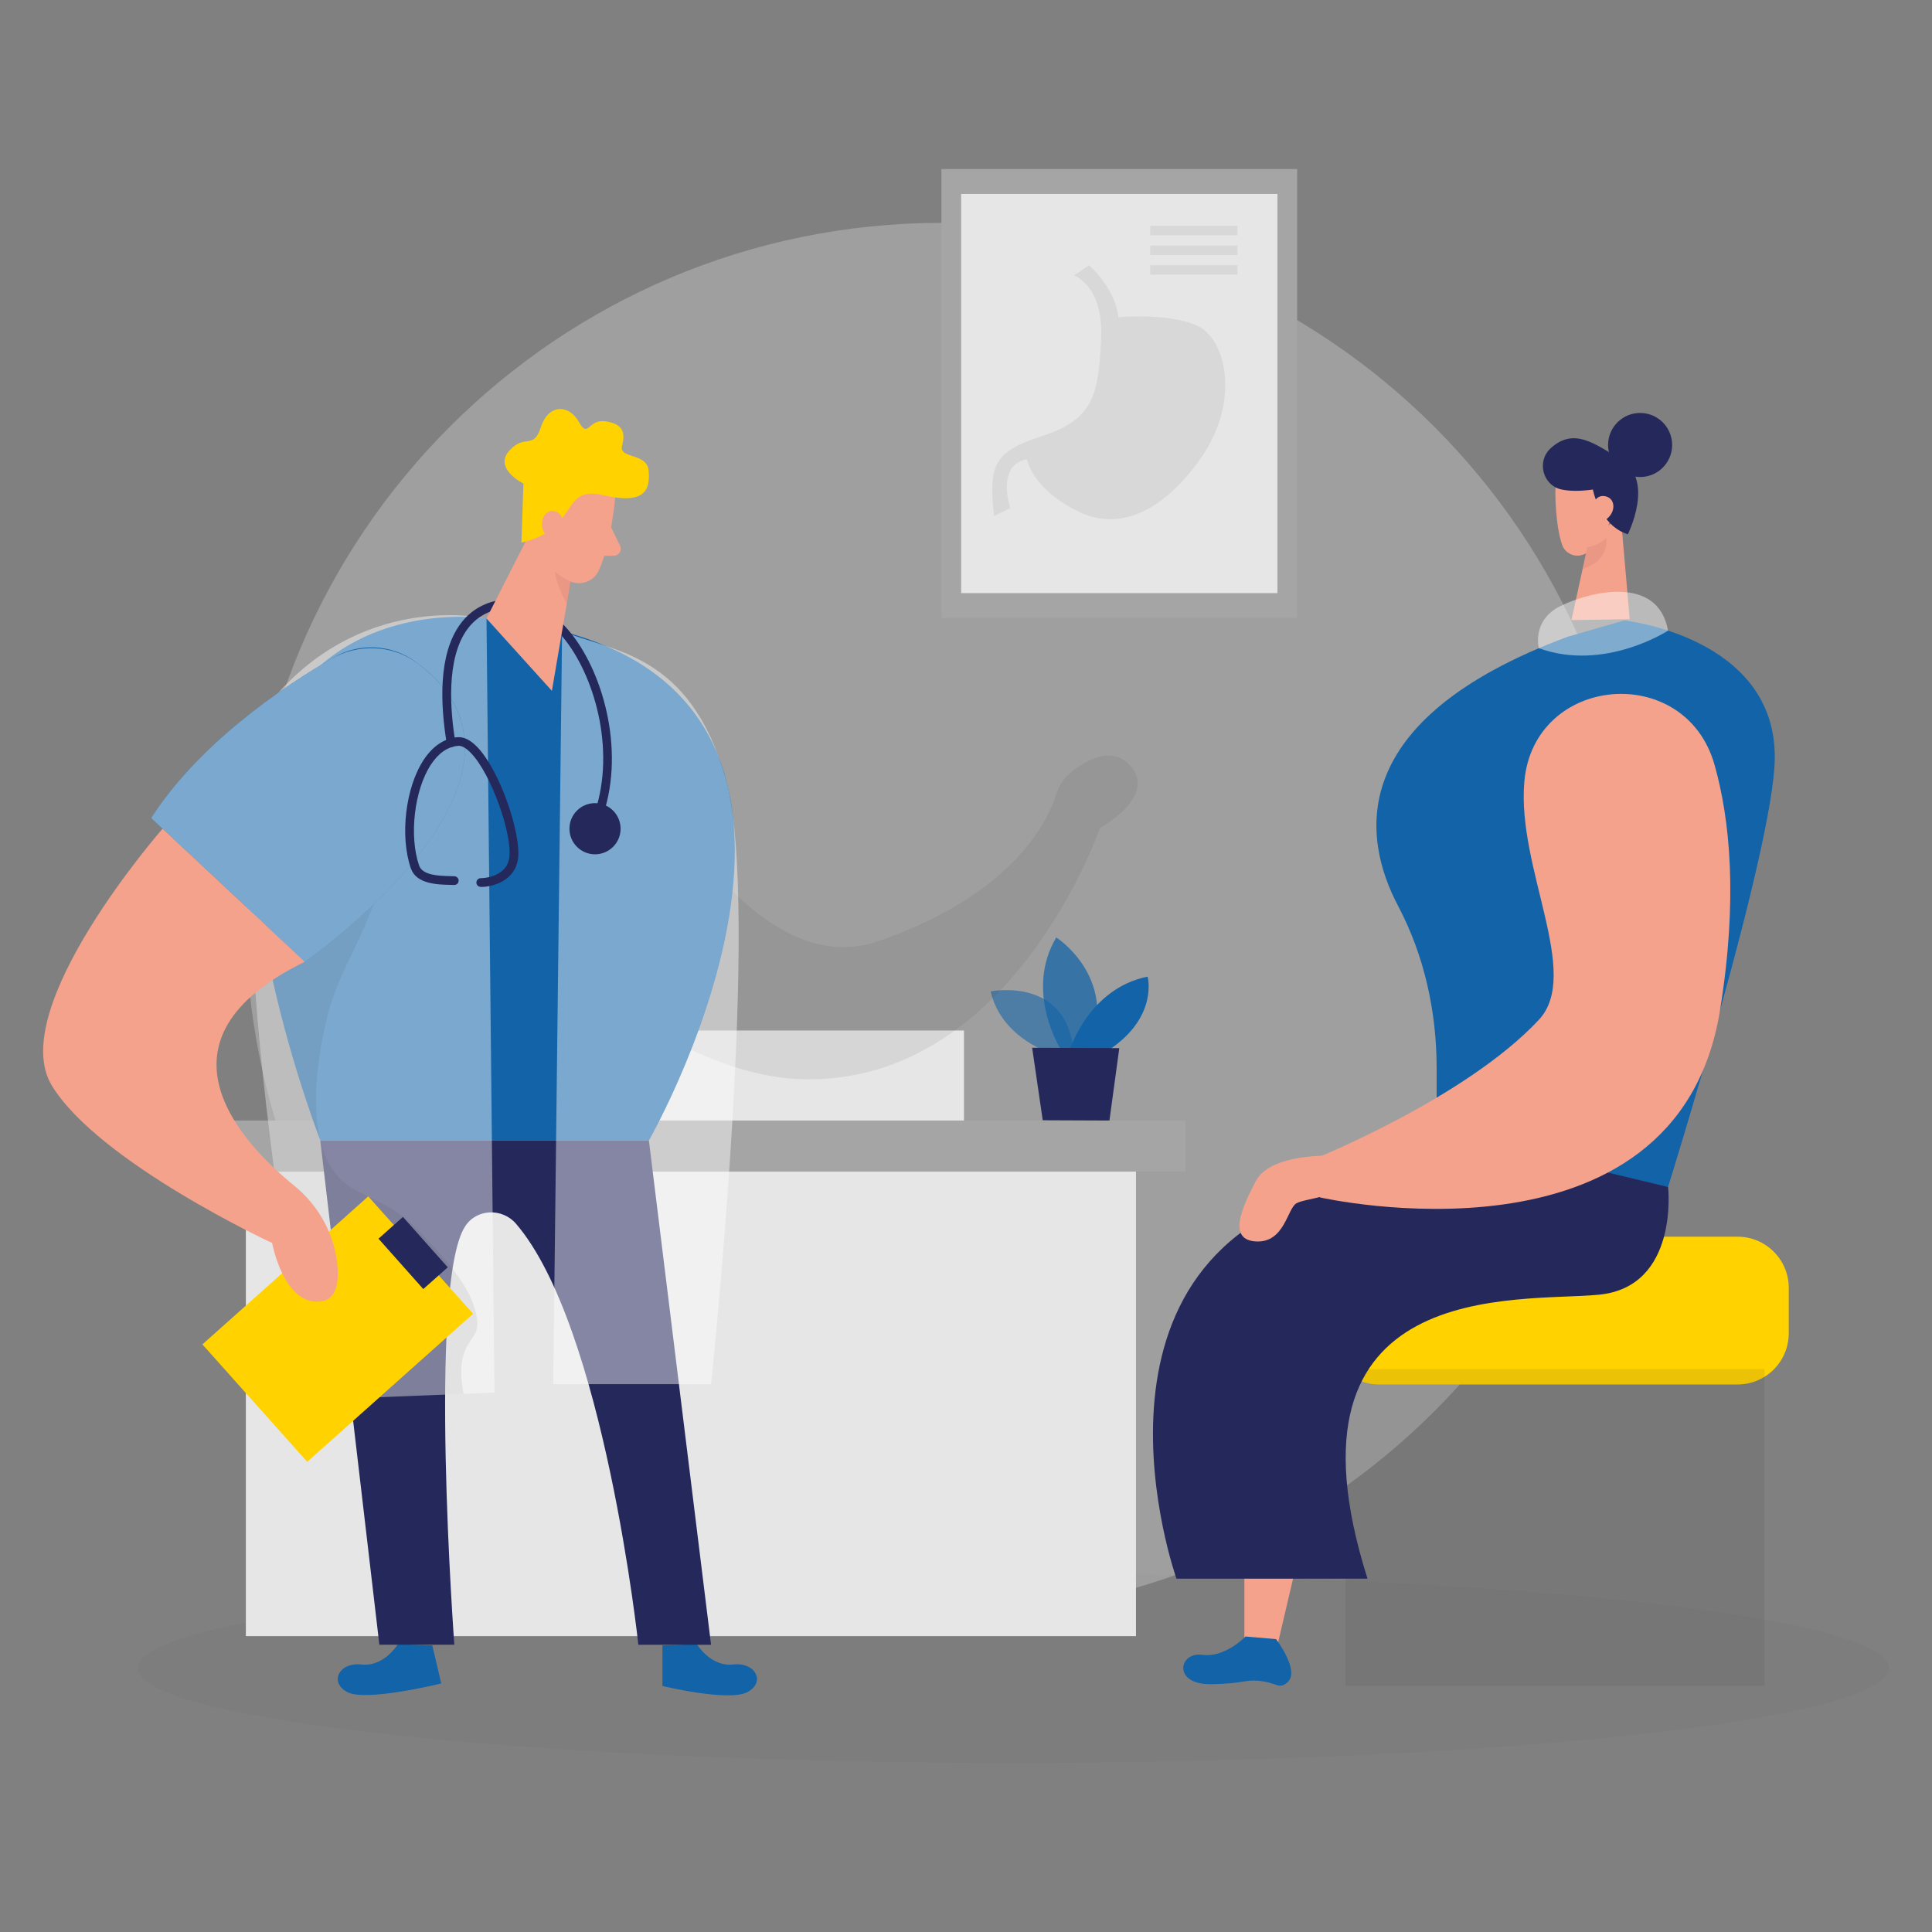 <svg width="120" height="120" viewBox="0 0 120 120" fill="none" xmlns="http://www.w3.org/2000/svg">
<rect x="0" y="0" width="120" height="120" fill="#808080" stroke="none"/>
<g opacity="0.03">
<path d="M62.938 109.5C92.972 109.5 117.319 106.863 117.319 103.61C117.319 100.358 92.972 97.721 62.938 97.721C32.904 97.721 8.556 100.358 8.556 103.61C8.556 106.863 32.904 109.5 62.938 109.5Z" fill="#333333"/>
</g>
<path opacity="0.3" d="M58.512 100.322C82.393 100.322 101.753 80.963 101.753 57.082C101.753 33.2 82.393 13.841 58.512 13.841C34.631 13.841 15.271 33.2 15.271 57.082C15.271 80.963 34.631 100.322 58.512 100.322Z" fill="#E6E6E6"/>
<path d="M59.875 64.006H39.317V70.078H59.875V64.006Z" fill="#E6E6E6"/>
<path d="M70.558 72.77H15.271V101.623H70.558V72.77Z" fill="#E6E6E6"/>
<path d="M73.642 69.598H12.187V72.77H73.642V69.598Z" fill="#A5A5A5"/>
<path d="M80.568 10.5H58.471V38.386H80.568V10.5Z" fill="#A5A5A5"/>
<path d="M79.344 12.046H59.698V36.84H79.344V12.046Z" fill="#E6E6E6"/>
<g opacity="0.08">
<path d="M67.649 16.474L66.71 17.112C66.71 17.112 68.568 17.731 68.39 21.091C68.213 24.451 67.978 26.028 64.766 27.07C61.778 28.039 61.39 28.781 61.742 32.054L62.743 31.558C62.743 31.558 61.846 28.874 63.79 28.522C63.79 28.522 64.051 30.331 66.989 31.778C69.295 32.914 72.041 32.057 74.568 28.483C77.066 24.95 76.174 21.005 74.316 20.208C72.458 19.411 69.463 19.706 69.463 19.706C69.463 19.706 69.418 18.154 67.649 16.474Z" fill="#333333"/>
</g>
<g opacity="0.08">
<path d="M76.86 14.03H71.441V14.616H76.86V14.03Z" fill="#333333"/>
</g>
<g opacity="0.08">
<path d="M76.86 15.252H71.441V15.838H76.86V15.252Z" fill="#333333"/>
</g>
<g opacity="0.08">
<path d="M76.86 16.474H71.441V17.059H76.86V16.474Z" fill="#333333"/>
</g>
<g opacity="0.58">
<path d="M65.479 65.484C65.479 65.484 62.234 64.598 61.529 61.577C61.529 61.577 66.557 60.562 66.701 65.75L65.482 65.484H65.479Z" fill="#1263A7"/>
</g>
<g opacity="0.73">
<path d="M65.878 65.162C65.878 65.162 63.61 61.579 65.606 58.226C65.606 58.226 69.43 60.655 67.73 65.17L65.878 65.162Z" fill="#1263A7"/>
</g>
<path d="M66.461 65.165C66.461 65.165 67.658 61.38 71.28 60.662C71.28 60.662 71.959 63.12 68.935 65.174L66.461 65.165Z" fill="#1263A7"/>
<path d="M64.109 65.078L64.766 69.581L68.909 69.598L69.521 65.102L64.109 65.078Z" fill="#24285B"/>
<path d="M43.279 102.12C43.279 102.12 44.134 103.541 45.54 103.385C46.946 103.226 47.578 104.508 46.404 105.108C45.23 105.708 41.146 104.719 41.146 104.719V102.197L43.282 102.122L43.279 102.12Z" fill="#1263A7"/>
<path d="M24.718 102.12C24.718 102.12 23.863 103.541 22.457 103.385C21.05 103.226 20.419 104.508 21.593 105.108C22.766 105.708 27.408 104.561 27.408 104.561L26.851 102.197L24.715 102.122L24.718 102.12Z" fill="#1263A7"/>
<path d="M40.303 70.831H19.894L23.563 102.158H28.219C28.219 102.158 26.568 79.862 28.874 76.195C28.879 76.19 28.882 76.183 28.886 76.178C29.59 75.072 31.195 75.012 32.05 76.008C37.531 82.387 39.65 102.161 39.65 102.161H44.165L40.303 70.834V70.831Z" fill="#24285B"/>
<g opacity="0.09">
<path d="M28.219 48.571C27.115 42.377 35.657 39.497 38.508 45.106C41.911 51.804 47.882 60.785 54.583 58.452C62.974 55.531 65.107 50.966 65.618 49.301C65.779 48.78 66.094 48.319 66.516 47.976C67.445 47.225 69.05 46.286 70.205 47.561C71.923 49.454 68.316 51.432 68.316 51.432C68.316 51.432 62.851 67.368 49.846 67.032C41.062 66.806 29.705 56.899 28.219 48.569V48.571Z" fill="#333333"/>
</g>
<path d="M30.216 38.414C30.216 38.414 21.166 36.965 17.074 45.01C12.982 53.052 19.896 70.834 19.896 70.834H40.306C40.306 70.834 57.47 40.853 30.216 38.417V38.414Z" fill="#1263A7"/>
<g opacity="0.44">
<path d="M30.71 86.494L28.788 86.573L19.133 86.959C19.133 86.959 14.678 60.49 15.888 54.01C16.205 52.318 16.274 50.952 16.255 49.812C16.198 46.577 15.396 45.122 17.278 43.037C22.961 36.718 30.218 38.417 30.218 38.417L30.713 86.494H30.71Z" fill="white"/>
</g>
<g opacity="0.08">
<path d="M29.59 82.632C29.484 82.944 29.254 83.198 29.086 83.482C28.505 84.449 28.606 85.517 28.786 86.57L19.13 86.957C19.13 86.957 14.676 60.487 15.886 54.007C16.202 52.315 16.272 50.95 16.253 49.81C17.614 48.955 19.234 48.461 20.774 48.482C20.923 48.487 21.072 48.49 21.216 48.506C24.523 48.78 24.134 52.531 23.525 55.049C22.85 57.85 21.082 60.194 20.376 62.957C19.596 66 18.706 71.815 21.78 73.735C22.709 74.314 23.758 74.69 24.662 75.302C25.529 75.888 26.239 76.673 26.94 77.448C28.056 78.689 29.215 80.006 29.58 81.634C29.65 81.962 29.69 82.308 29.587 82.627L29.59 82.632Z" fill="#333333"/>
</g>
<g opacity="0.44">
<path d="M34.913 39.204L34.361 85.97H44.165C44.165 85.97 47.318 56.182 45.074 48.358C42.83 40.534 38.119 40.512 34.91 39.204H34.913Z" fill="white"/>
</g>
<path d="M20.734 40.831C17.688 42.583 12.427 46.085 9.386 50.806L18.934 59.736C18.934 59.736 35.609 48.154 25.774 41.078C24.29 40.013 22.318 39.919 20.736 40.829L20.734 40.831Z" fill="#1263A7"/>
<g opacity="0.44">
<path d="M20.549 40.939C17.479 42.725 12.367 46.181 9.386 50.808L18.934 59.738C18.934 59.738 35.417 48.29 25.939 41.203C24.374 40.032 22.238 39.955 20.549 40.939Z" fill="white"/>
</g>
<path d="M22.873 74.309L12.572 83.503L19.082 90.796L29.383 81.602L22.873 74.309Z" fill="#FFD200"/>
<path d="M10.097 51.473C10.097 51.473 0.3 62.664 3.226 67.438C6.151 72.211 16.903 77.206 16.903 77.206C16.903 77.206 17.623 81.132 19.932 80.834C20.839 80.717 21.046 79.781 20.962 78.684C20.81 76.711 19.81 74.892 18.274 73.644C14.976 70.963 8.981 64.596 18.931 59.738L10.097 51.473Z" fill="#F4A28C"/>
<path d="M37.08 51.146C37.049 51.146 37.015 51.142 36.984 51.13C36.845 51.077 36.775 50.921 36.828 50.782C38.297 46.913 37.032 42.204 35.095 39.737C33.972 38.306 32.652 37.606 31.375 37.762C30.379 37.884 29.594 38.321 29.045 39.058C27.667 40.903 27.977 44.256 28.284 46.092C28.308 46.238 28.21 46.378 28.061 46.404C27.914 46.428 27.775 46.33 27.749 46.181C27.358 43.836 27.187 40.639 28.61 38.734C29.254 37.872 30.161 37.366 31.31 37.224C32.782 37.044 34.277 37.817 35.522 39.403C37.55 41.988 38.873 46.92 37.334 50.974C37.294 51.082 37.19 51.149 37.082 51.149L37.08 51.146Z" fill="#24285B"/>
<path d="M34.229 30.523L30.216 38.414L34.279 42.91L35.834 33.811L34.229 30.523Z" fill="#F4A28C"/>
<g opacity="0.31">
<path d="M35.652 35.244C35.652 35.244 34.85 34.793 34.438 33.859C34.438 33.859 34.006 35.422 35.206 37.49L35.652 35.244Z" fill="#CE8172"/>
</g>
<path d="M38.196 31.051C38.196 31.051 37.956 33.742 37.195 35.426C36.888 36.108 36.072 36.418 35.393 36.098C34.55 35.705 33.526 34.925 33.48 33.468L33.098 31.003C33.098 31.003 32.914 29.45 34.603 28.639C36.295 27.828 38.424 29.419 38.194 31.051H38.196Z" fill="#F4A28C"/>
<path d="M37.956 32.741L38.515 33.898C38.654 34.183 38.448 34.514 38.131 34.519L37.08 34.529L37.958 32.741H37.956Z" fill="#F4A28C"/>
<path d="M32.386 33.708L32.51 30.036C32.51 30.036 30.648 29.112 31.622 28.006C32.597 26.899 33.127 27.989 33.598 26.525C34.068 25.063 35.352 25.121 35.952 26.203C36.552 27.283 36.504 26.011 37.608 26.17C38.712 26.328 38.851 26.885 38.635 27.696C38.419 28.507 40.2 28.106 40.289 29.242C40.378 30.374 40.138 31.378 37.457 30.754C34.776 30.13 36.012 32.861 32.383 33.706L32.386 33.708Z" fill="#FFD200"/>
<path d="M34.963 32.827C34.963 32.827 35.126 31.8 34.342 31.742C33.559 31.685 33.314 33.168 34.337 33.492L34.963 32.827Z" fill="#F4A28C"/>
<path d="M36.958 53.062C37.835 53.062 38.546 52.35 38.546 51.473C38.546 50.595 37.835 49.884 36.958 49.884C36.08 49.884 35.369 50.595 35.369 51.473C35.369 52.35 36.08 53.062 36.958 53.062Z" fill="#24285B"/>
<path d="M29.866 55.085H29.858C29.71 55.085 29.587 54.962 29.59 54.814C29.59 54.665 29.712 54.545 29.861 54.545C29.928 54.545 31.481 54.528 31.639 53.234C31.81 51.845 30.559 48.139 29.256 46.776C28.956 46.464 28.682 46.306 28.464 46.325C27.811 46.375 27.238 46.771 26.76 47.498C25.733 49.063 25.399 51.929 26.03 53.755C26.244 54.377 27.274 54.401 27.955 54.418C28.056 54.418 28.147 54.422 28.229 54.427C28.378 54.434 28.493 54.562 28.486 54.71C28.478 54.859 28.361 54.972 28.202 54.967C28.123 54.962 28.037 54.962 27.941 54.96C27.161 54.941 25.855 54.91 25.519 53.935C24.83 51.941 25.183 48.922 26.309 47.206C26.875 46.342 27.605 45.852 28.423 45.79C28.817 45.758 29.227 45.967 29.65 46.406C31.066 47.885 32.364 51.78 32.179 53.304C32.006 54.718 30.598 55.09 29.87 55.09L29.866 55.085Z" fill="#24285B"/>
<path d="M25.027 75.586L23.509 76.937L26.292 80.066L27.811 78.715L25.027 75.586Z" fill="#24285B"/>
<path d="M107.923 76.814H85.654C83.897 76.814 82.474 78.238 82.474 79.994V82.812C82.474 84.568 83.897 85.992 85.654 85.992H107.923C109.679 85.992 111.103 84.568 111.103 82.812V79.994C111.103 78.238 109.679 76.814 107.923 76.814Z" fill="#FFD200"/>
<g opacity="0.1">
<path d="M109.596 85.034H83.568V104.702H109.596V85.034Z" fill="#333333"/>
</g>
<path d="M96.607 30.535C96.607 30.535 96.586 32.534 97.022 33.83C97.2 34.356 97.778 34.642 98.302 34.459C98.952 34.231 99.763 33.732 99.905 32.662L100.368 30.874C100.368 30.874 100.618 29.743 99.432 29.021C98.246 28.298 96.562 29.314 96.61 30.533L96.607 30.535Z" fill="#F4A28C"/>
<path d="M100.658 31.932L101.225 38.46L97.606 38.515L98.621 33.862L100.658 31.932Z" fill="#F4A28C"/>
<g opacity="0.31">
<path d="M98.592 33.996C98.592 33.996 99.355 33.854 99.763 33.413C99.763 33.413 100.018 34.824 98.302 35.328L98.592 33.996Z" fill="#CE8172"/>
</g>
<path d="M77.29 82.08V102.086L79.212 102.756L83.962 82.486L77.29 82.08Z" fill="#F4A28C"/>
<path d="M77.359 101.645C77.359 101.645 76.102 102.982 74.659 102.785C73.217 102.588 72.828 104.618 75.175 104.609C76.07 104.604 76.798 104.525 77.354 104.426C78.017 104.309 78.679 104.436 79.313 104.666C79.51 104.738 79.745 104.712 79.999 104.46C80.729 103.74 79.26 101.81 79.26 101.81L77.359 101.645Z" fill="#1263A7"/>
<path d="M97.018 30.41C97.495 30.504 98.119 30.521 98.938 30.406C98.938 30.406 99.346 32.628 101.107 33.185C101.107 33.185 102.778 29.868 100.73 28.584C99.014 27.509 97.738 26.554 96.324 27.833C95.419 28.651 95.822 30.173 97.018 30.41Z" fill="#24285B"/>
<path d="M101.87 29.628C102.969 29.628 103.86 28.737 103.86 27.638C103.86 26.54 102.969 25.649 101.87 25.649C100.772 25.649 99.881 26.54 99.881 27.638C99.881 28.737 100.772 29.628 101.87 29.628Z" fill="#24285B"/>
<path d="M98.904 31.572C98.904 31.572 98.993 30.684 99.703 30.821C100.414 30.958 100.402 31.999 99.511 32.41L98.904 31.572Z" fill="#F4A28C"/>
<path d="M97.351 39.554L100.889 38.537C100.889 38.537 110.335 39.554 110.234 47.131C110.16 52.745 103.606 73.728 103.606 73.728H89.232V66.338C89.232 62.844 88.474 59.369 86.844 56.28C84.619 52.063 83.455 44.731 97.351 39.557V39.554Z" fill="#1263A7"/>
<path d="M89.234 70.274L103.608 73.728C103.608 73.728 104.306 79.932 99.305 80.417C94.303 80.904 78.977 79.2 84.938 98.054H73.073C73.073 98.054 65.866 77.796 83.477 73.728C85.613 73.236 89.191 72.83 89.227 70.639L89.234 70.274Z" fill="#24285B"/>
<g opacity="0.46">
<path d="M95.578 40.26C95.578 40.26 95.122 38.534 96.922 37.644C98.722 36.751 102.979 35.669 103.606 39.17C103.606 39.17 99.653 41.743 95.578 40.26Z" fill="white"/>
</g>
<path d="M94.678 48.559C95.254 41.902 104.671 41.074 106.493 47.503C107.453 50.899 107.95 55.824 106.836 62.738C104.153 79.404 81.989 74.374 81.989 74.374L81.581 72.007C81.581 72.007 91.037 68.213 95.578 63.346C98.254 60.478 94.21 53.94 94.678 48.557V48.559Z" fill="#F4A28C"/>
<path d="M82.697 71.782C82.697 71.782 78.919 71.621 78.002 73.356C77.088 75.086 76.253 77.03 78.031 77.11C79.786 77.186 79.949 75.084 80.518 74.743C81.086 74.402 83.477 74.386 83.477 73.133C83.477 71.88 82.697 71.782 82.697 71.782Z" fill="#F4A28C"/>
</svg>
